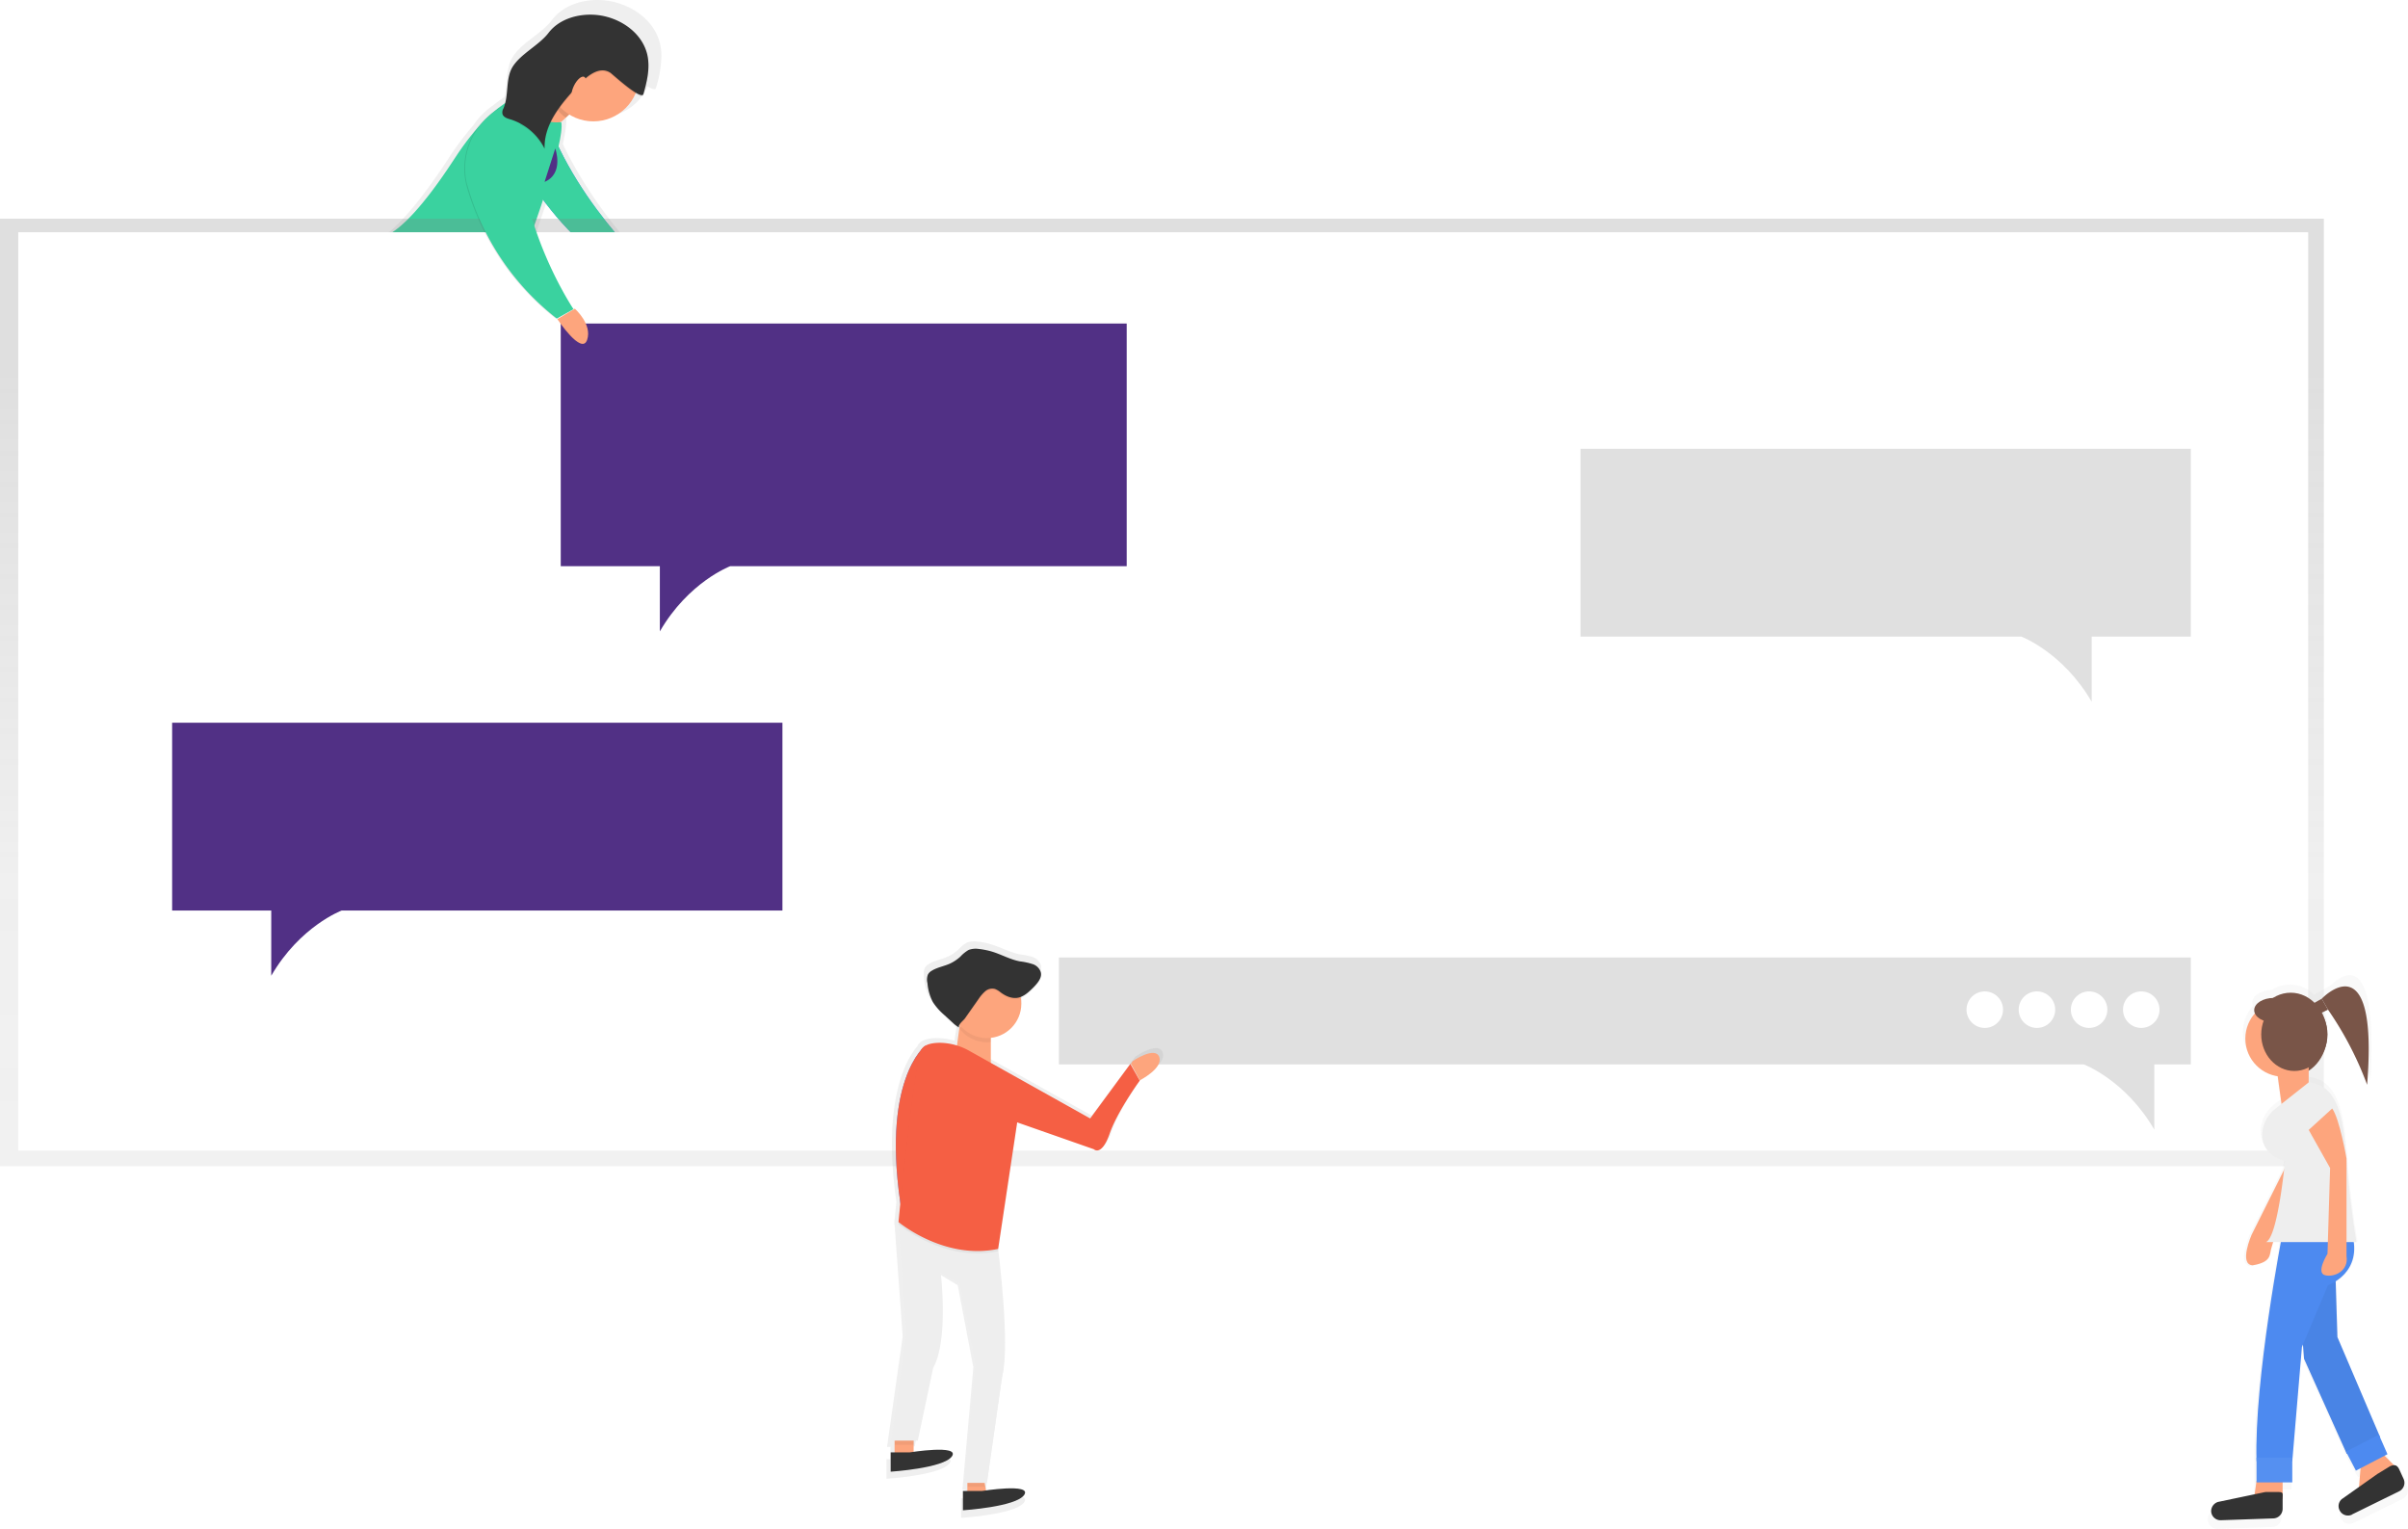 <svg xmlns="http://www.w3.org/2000/svg" xmlns:xlink="http://www.w3.org/1999/xlink" viewBox="0 0 819.766 520.33">
  <defs>
    <style>
      .cls-1 {
        opacity: 0.5;
      }

      .cls-2 {
        fill: url(#linear-gradient);
      }

      .cls-3 {
        fill: url(#linear-gradient-2);
      }

      .cls-4 {
        fill: #4d8af0;
      }

      .cls-5 {
        fill: #3ad29f;
      }

      .cls-6 {
        fill: #fda57d;
      }

      .cls-7 {
        opacity: 0.1;
      }

      .cls-8 {
        fill: #513085;
      }

      .cls-9 {
        fill: url(#linear-gradient-3);
      }

      .cls-10, .cls-16 {
        fill: #fff;
      }

      .cls-11 {
        fill: #e0e0e0;
      }

      .cls-12 {
        fill: #333;
      }

      .cls-13 {
        fill: url(#linear-gradient-4);
      }

      .cls-14 {
        fill: #795548;
      }

      .cls-15, .cls-16 {
        opacity: 0.05;
      }

      .cls-17 {
        fill: #eee;
      }

      .cls-18 {
        fill: url(#linear-gradient-5);
      }

      .cls-19 {
        fill: #f55f44;
      }
    </style>
    <linearGradient id="linear-gradient" x1="1.717" y1="2.378" x2="1.717" y2="3.378" gradientUnits="objectBoundingBox">
      <stop offset="0" stop-color="gray" stop-opacity="0.251"/>
      <stop offset="0.54" stop-color="gray" stop-opacity="0.122"/>
      <stop offset="1" stop-color="gray" stop-opacity="0.102"/>
    </linearGradient>
    <linearGradient id="linear-gradient-2" x1="25.058" y1="343.628" x2="25.058" y2="344.71" xlink:href="#linear-gradient"/>
    <linearGradient id="linear-gradient-3" x1="0.5" y1="0.158" x2="0.5" y2="1.158" xlink:href="#linear-gradient"/>
    <linearGradient id="linear-gradient-4" x1="2.29" y1="-2.491" x2="2.29" y2="-1.491" xlink:href="#linear-gradient"/>
    <linearGradient id="linear-gradient-5" x1="1.298" y1="-1.815" x2="2.297" y2="-1.815" xlink:href="#linear-gradient"/>
  </defs>
  <g id="Groupe_202" data-name="Groupe 202" transform="translate(0 0.021)">
    <g id="Groupe_161" data-name="Groupe 161" class="cls-1" transform="translate(122.085 -0.021)">
      <path id="Tracé_557" data-name="Tracé 557" class="cls-2" d="M207.661,49.009c.888-4.084,1.421-7.37,1.066-9.057l-.355.089.533-.266,1.509-1.421h0l1.243-1.154a17.206,17.206,0,0,0,23.618-5.5,19.066,19.066,0,0,0,1.243-2.309c1.509.888,2.664,1.243,2.841.533a38.683,38.683,0,0,0,1.865-11.01A18.81,18.81,0,0,0,240.779,15C238.915,6.568,230.3.885,221.69.086c-6.57-.622-13.762,1.421-17.758,6.748-3.463,4.617-10.3,7.636-13.318,12.519-2.486,3.907-1.687,9.234-2.841,13.674a34.69,34.69,0,0,0-3.64,2.664,26.358,26.358,0,0,0-7.014,7.014,98.88,98.88,0,0,0-8.257,11.01c-13.23,20.244-21.221,26.9-25.66,28.679l37.824.266a95.159,95.159,0,0,0,25.749,30.632l.266-.089.178.089,6.3-3.463a140.4,140.4,0,0,1-14.739-31.343c.888-2.486,2.042-5.86,3.285-9.589,8.7,11.72,21.4,24.595,38.623,32.408l2.753-4.972C243.354,96.334,221.068,76.978,207.661,49.009Z" transform="translate(-138.139 0.021)"/>
      <path id="Tracé_558" data-name="Tracé 558" class="cls-3" d="M142.472,93H137.5S138.921,94.421,142.472,93Z" transform="translate(-137.5 -10.407)"/>
    </g>
    <path id="Tracé_559" data-name="Tracé 559" class="cls-4" d="M205.084,69.041c7.991,11.454,20.155,24.683,37.292,32.5l2.575-4.528s-30.188-26.37-39.067-60.91l-.888.8C197.537,43.381,197.537,58.12,205.084,69.041Z" transform="translate(-22.355 -4.049)"/>
    <path id="Tracé_560" data-name="Tracé 560" class="cls-5" d="M205.084,69.041c7.991,11.454,20.155,24.683,37.292,32.5l2.575-4.528s-30.188-26.37-39.067-60.91l-.888.8C197.537,43.381,197.537,58.12,205.084,69.041Z" transform="translate(-22.355 -4.049)"/>
    <path id="Tracé_561" data-name="Tracé 561" class="cls-6" d="M208.542,31.4l-5.949,3.374L196.2,44.718l9.234,3.64,7.813-3.552,5.416-4.972Z" transform="translate(-21.995 -3.523)"/>
    <path id="Tracé_562" data-name="Tracé 562" class="cls-5" d="M196.773,35.8s-11.1-.888-26.1,22.286C149,91.293,142.7,84.278,142.7,84.278l53.806.355s11.987-32.674,10.566-39.067C207.072,45.477,196.773,47.52,196.773,35.8Z" transform="translate(-15.998 -4.015)"/>
    <path id="Tracé_563" data-name="Tracé 563" class="cls-7" d="M209.9,31.2c.621,4.706,2.486,9.944,6.3,12.342l2.841-2.664L209.9,31.2Z" transform="translate(-23.531 -3.5)"/>
    <ellipse id="Ellipse_9" data-name="Ellipse 9" class="cls-6" cx="15.627" cy="15.627" rx="15.627" ry="15.627" transform="translate(186.369 10.031)"/>
    <path id="Tracé_564" data-name="Tracé 564" class="cls-7" d="M240.635,32.992c1.243-4.351,2.309-8.879,1.332-13.318-1.776-7.725-9.589-12.874-17.4-13.585-6.038-.533-12.608,1.332-16.248,6.126-3.2,4.173-3.64,9.856-6.482,14.3-2.575,4.084-7.014,7.014-8.879,11.454a2.5,2.5,0,0,0-.266,1.953c.355.977,1.6,1.421,2.575,1.687a19.461,19.461,0,0,1,11.72,9.944c-.266-8.346,5.683-15.361,11.365-21.4,2.664-2.841,7.1-7.014,11.1-4.351C229.98,26.155,240.014,35.389,240.635,32.992Z" transform="translate(-21.592 -0.675)"/>
    <path id="Tracé_565" data-name="Tracé 565" class="cls-8" d="M212.44,56.9s3.108,8.524-3.64,11.365" transform="translate(-23.408 -6.381)"/>
    <rect id="Rectangle_187" data-name="Rectangle 187" class="cls-9" width="791.113" height="322.483" transform="translate(0 74.403)"/>
    <rect id="Rectangle_188" data-name="Rectangle 188" class="cls-10" width="779.57" height="312.538" transform="translate(6.215 79.02)"/>
    <path id="Tracé_566" data-name="Tracé 566" class="cls-8" d="M215,124v82.574h33.74v22.2c9.767-16.87,23.973-22.2,23.973-22.2h134.96V124Z" transform="translate(-24.103 -13.904)"/>
    <path id="Tracé_567" data-name="Tracé 567" class="cls-8" d="M66,277v63.928H99.74v22.2c9.767-16.87,23.973-22.2,23.973-22.2H273.767V277Z" transform="translate(-7.399 -31.056)"/>
    <path id="Tracé_568" data-name="Tracé 568" class="cls-11" d="M813.767,172v63.928h-33.74v22.2c-9.767-16.87-23.973-22.2-23.973-22.2H606V172Z" transform="translate(-67.937 -19.285)"/>
    <path id="Tracé_569" data-name="Tracé 569" class="cls-11" d="M791.346,367v36.4h-12.43v22.2c-9.767-16.87-23.973-22.2-23.973-22.2H406V367Z" transform="translate(-45.515 -41.146)"/>
    <ellipse id="Ellipse_10" data-name="Ellipse 10" class="cls-10" cx="6.215" cy="6.215" rx="6.215" ry="6.215" transform="translate(722.745 337.397)"/>
    <ellipse id="Ellipse_11" data-name="Ellipse 11" class="cls-10" cx="6.215" cy="6.215" rx="6.215" ry="6.215" transform="translate(704.987 337.397)"/>
    <ellipse id="Ellipse_12" data-name="Ellipse 12" class="cls-10" cx="6.215" cy="6.215" rx="6.215" ry="6.215" transform="translate(687.229 337.397)"/>
    <ellipse id="Ellipse_13" data-name="Ellipse 13" class="cls-10" cx="6.215" cy="6.215" rx="6.215" ry="6.215" transform="translate(669.471 337.397)"/>
    <path id="Tracé_570" data-name="Tracé 570" class="cls-7" d="M178.978,68.211a87.343,87.343,0,0,0,30.188,44.483l5.683-3.2S190.521,73.361,197.89,38.2l-1.6.355a23.614,23.614,0,0,0-17.669,28.324C178.712,67.323,178.889,67.767,178.978,68.211Z" transform="translate(-19.956 -4.285)"/>
    <path id="Tracé_571" data-name="Tracé 571" class="cls-5" d="M179.371,68.2a87.343,87.343,0,0,0,30.188,44.483l5.683-3.2S190.914,73.349,198.283,38.1l-1.6.355a23.739,23.739,0,0,0-17.758,28.324A12.65,12.65,0,0,1,179.371,68.2Z" transform="translate(-19.994 -4.274)"/>
    <path id="Tracé_572" data-name="Tracé 572" class="cls-12" d="M240.635,32.592c1.243-4.351,2.309-8.879,1.332-13.318-1.776-7.725-9.589-12.874-17.4-13.585-6.038-.533-12.608,1.332-16.248,6.126-3.2,4.173-9.323,7.014-12.164,11.454-2.575,4.084-1.243,9.856-3.2,14.3a2.5,2.5,0,0,0-.266,1.953c.355.977,1.6,1.421,2.575,1.687a19.461,19.461,0,0,1,11.72,9.944c-.266-8.346,5.683-15.361,11.365-21.4,2.664-2.841,7.1-7.014,11.1-4.351C229.98,25.755,240.014,34.989,240.635,32.592Z" transform="translate(-21.592 -0.63)"/>
    <path id="Tracé_573" data-name="Tracé 573" class="cls-6" d="M213.7,121.852s8.257,12.431,10.122,7.1-4.173-10.655-4.173-10.655Z" transform="translate(-23.957 -13.265)"/>
    <ellipse id="Ellipse_14" data-name="Ellipse 14" class="cls-6" cx="4.173" cy="1.776" rx="4.173" ry="1.776" transform="translate(193.571 32.804) rotate(-63.43)"/>
    <g id="Groupe_162" data-name="Groupe 162" class="cls-1" transform="translate(751.634 331.876)">
      <path id="Tracé_574" data-name="Tracé 574" class="cls-13" d="M889.922,381.256c9.589,15.8,11.986,28.057,11.986,28.057,2.841-50.61-12.608-32.586-14.028-31.7v-.089l-5.15,2.93a11.628,11.628,0,0,0-8.257-3.463,11.1,11.1,0,0,0-6.215,1.865c-3.64.089-6.57,1.953-6.57,4.262a2.365,2.365,0,0,0,.266,1.065,13.334,13.334,0,0,0,.888,18.823,13.954,13.954,0,0,0,7.1,3.374l1.332,9.678-2.131,1.687a12.122,12.122,0,0,0-4.617,8.613c-.178,3.552,1.243,7.636,7.991,9.767,0,0-.089,1.243-.355,3.2L860.8,462.055s-4.528,10.388.355,10.744c7.014-1.243,5.771-4,6.659-6.393l.533-1.776h2.664c-2.22,11.9-9.323,52.83-8.613,76.892v6.925l-.444,3.463L848.9,555.816a3.262,3.262,0,0,0,1.066,6.393l18.468-.622a3.319,3.319,0,0,0,3.2-3.285V548.89h3.374v-7.547l3.374-40.133.444-1.065.444,5.239,15.094,33.474,3.374,5.86,1.421-.8-.444,5.505-6.126,5.327a3.265,3.265,0,0,0-.8,3.818h0a3.182,3.182,0,0,0,4.351,1.6h.089L912.83,552a3.171,3.171,0,0,0,1.51-4.262l-1.687-3.285a3.289,3.289,0,0,0-2.309-1.865l-3.108-3.108,1.065-.622L905.815,533,890.81,497.926l-.622-19.8a13.283,13.283,0,0,0,6.3-13.673h.976s-2.131-12.431-3.285-25.926l-.089-1.332V435.24s-.089-.622-.267-1.687c-1.154-13.318-3.019-23.973-12.963-25.127l-.089.089V404.43a15,15,0,0,0,6.482-12.7,15.852,15.852,0,0,0-1.953-7.725l4.617-2.753Z" transform="translate(-846.537 -373.782)"/>
    </g>
    <ellipse id="Ellipse_15" data-name="Ellipse 15" class="cls-14" cx="12.431" cy="14.206" rx="12.431" ry="14.206" transform="translate(767.406 337.841)"/>
    <path id="Tracé_575" data-name="Tracé 575" class="cls-6" d="M873.967,566.4v7.281H864.2l.888-6.215Z" transform="translate(-96.883 -63.5)"/>
    <path id="Tracé_576" data-name="Tracé 576" class="cls-6" d="M905.2,559.484l-.8,9.767h.533a15.511,15.511,0,0,0,10.389-4l2.841-2.575-7.281-7.281Z" transform="translate(-101.389 -62.267)"/>
    <path id="Tracé_577" data-name="Tracé 577" class="cls-4" d="M882.3,506.03l.8,10.566L897.659,549l11.365-5.682-14.561-34.1-.8-25.927H880.7Z" transform="translate(-98.732 -54.184)"/>
    <path id="Tracé_578" data-name="Tracé 578" class="cls-15" d="M882.3,506.03l.8,10.566L897.659,549l11.365-5.682-14.561-34.1-.8-25.927H880.7Z" transform="translate(-98.732 -54.184)"/>
    <path id="Tracé_579" data-name="Tracé 579" class="cls-6" d="M876.826,442.3l-13.762,27.525s-4.439,10.122.355,10.388c6.837-1.154,5.594-3.818,6.482-6.215l8.613-29.3Z" transform="translate(-96.546 -49.587)"/>
    <ellipse id="Ellipse_16" data-name="Ellipse 16" class="cls-6" cx="12.963" cy="12.963" rx="12.963" ry="12.963" transform="translate(764.387 340.505)"/>
    <path id="Tracé_580" data-name="Tracé 580" class="cls-6" d="M883.776,417.965l-9.057,4.795L872.5,406.6h11.276Z" transform="translate(-97.813 -45.585)"/>
    <path id="Tracé_581" data-name="Tracé 581" class="cls-4" d="M874.072,472.4s-9.767,50.255-8.879,77.868h12.164l3.285-38.89,8.879-21.043s12.164-4.084,8.08-17.847H874.072Z" transform="translate(-96.988 -52.962)"/>
    <rect id="Rectangle_189" data-name="Rectangle 189" class="cls-4" width="12.164" height="8.435" transform="translate(768.205 496.064)"/>
    <rect id="Rectangle_190" data-name="Rectangle 190" class="cls-16" width="12.164" height="8.435" transform="translate(768.205 496.064)"/>
    <path id="Tracé_582" data-name="Tracé 582" class="cls-4" d="M899.5,555.671l3.374,6.482,10.743-5.594-2.93-6.659Z" transform="translate(-100.84 -61.65)"/>
    <path id="Tracé_583" data-name="Tracé 583" class="cls-12" d="M865.38,572.077l-15.272,3.2a3.312,3.312,0,0,0-2.309,3.019h0a3.183,3.183,0,0,0,3.2,3.2h.089l17.935-.621a3.287,3.287,0,0,0,3.108-3.2v-3.463c0-1.776.355-2.309-1.421-2.309h-4.439C865.913,571.989,865.647,571.989,865.38,572.077Z" transform="translate(-95.044 -64.116)"/>
    <path id="Tracé_584" data-name="Tracé 584" class="cls-17" d="M883.291,414.8l-11.454,9.057A11.537,11.537,0,0,0,867.4,432.2c-.178,3.463,1.243,7.458,7.724,9.5,0,0-2.4,25.926-6.482,27.525h30.81s-2.042-11.987-3.108-25.127C895.1,428.918,894.213,416.132,883.291,414.8Z" transform="translate(-97.24 -46.504)"/>
    <path id="Tracé_585" data-name="Tracé 585" class="cls-6" d="M885.2,432.181l7.281,12.963-.888,29.212s-4.084,6.482-.8,7.281,8.08-1.6,7.281-6.482V441.948s-2.4-13.762-4.884-17.048Z" transform="translate(-99.237 -47.637)"/>
    <path id="Tracé_586" data-name="Tracé 586" class="cls-12" d="M909.836,564.62l-12.075,8.524a3.109,3.109,0,0,0-.8,3.729h0a3.155,3.155,0,0,0,4.173,1.6.087.087,0,0,0,.089-.089l16.071-7.9a3.225,3.225,0,0,0,1.51-4.173l-1.421-3.108c-.71-1.6-1.6-1.953-3.2-1.243l-4.351,2.664C909.569,564.708,910.1,564.442,909.836,564.62Z" transform="translate(-100.521 -62.962)"/>
    <path id="Tracé_587" data-name="Tracé 587" class="cls-14" d="M891.972,386.529l-2.93,1.421L887,384.4l2.841-1.6Z" transform="translate(-99.439 -42.917)"/>
    <path id="Tracé_588" data-name="Tracé 588" class="cls-14" d="M890.2,382.272s19.445-20.51,15.449,29.3A114.8,114.8,0,0,0,892.331,386Z" transform="translate(-99.798 -42.389)"/>
    <ellipse id="Ellipse_17" data-name="Ellipse 17" class="cls-14" cx="11.276" cy="12.431" rx="11.276" ry="12.431" transform="translate(769.803 339.617)"/>
    <ellipse id="Ellipse_18" data-name="Ellipse 18" class="cls-14" cx="6.659" cy="4.173" rx="6.659" ry="4.173" transform="translate(767.406 339.617)"/>
    <g id="Groupe_163" data-name="Groupe 163" class="cls-1" transform="translate(301.795 320.369)">
      <path id="Tracé_589" data-name="Tracé 589" class="cls-18" d="M433.928,398.627c-1.332-4-9.323,1.421-9.323,1.421l-.622.888-14.206,19.179-34.628-19.356v-8.7A12.014,12.014,0,0,0,385.8,378.738c0-.266-.089-.444-.089-.71a14.269,14.269,0,0,0,4.44-3.552c1.243-1.332,2.486-2.841,2.4-4.528v-.8a4.53,4.53,0,0,0-2.93-3.019,23.627,23.627,0,0,0-4.351-.888c-3.463-.71-6.57-2.486-9.945-3.463a20.983,20.983,0,0,0-4.706-.888,7.218,7.218,0,0,0-3.374.355,12.4,12.4,0,0,0-2.93,2.4,12.334,12.334,0,0,1-3.818,2.486c-2.042.888-4.439,1.243-6.3,2.486a3.339,3.339,0,0,0-1.243,1.243,3.976,3.976,0,0,0-.355,1.776,9.651,9.651,0,0,0,.089,1.6,17.373,17.373,0,0,0,1.865,6.659,19.331,19.331,0,0,0,3.818,4.262l3.108,2.93a6.126,6.126,0,0,0,2.131,1.6,1.688,1.688,0,0,1,.444-1.154l-.977,7.1a21.787,21.787,0,0,0-5.86-.888c-2.664,0-5.416.444-6.57,2.309-.089.089-.089.266-.178.355-3.729,4.351-12.164,18.557-7.192,53.1-.444,4.262-.71,6.926-.71,6.926v.8h.089l2.752,38.091-5.327,37.558h1.154v4.173H339.9v6.659s18.646-1.154,21.487-5.327c2.308-3.463-9.323-2.131-13.407-1.51v-2.752h.089V532.7h1.421l5.327-25.483c5.5-9.5,2.664-33.385,2.664-33.385l6.659,4,5.327,27.968-3.729,41.642h1.154v2.93h-1.6v6.659s18.646-1.154,21.487-5.327c2.309-3.463-9.323-2.131-13.407-1.509l-.444-2.664h.8l5.327-37.558c2.664-10.211-.977-40.044-1.421-43.862l6.659-43.951-.089-.089.089-.622,26.814,9.412s2.664,2.664,5.416-5.327c2.575-7.458,9.678-17.4,10.566-18.735l.089-.178C427.18,406.707,435.26,402.622,433.928,398.627Z" transform="translate(-339.9 -360.822)"/>
    </g>
    <path id="Tracé_590" data-name="Tracé 590" class="cls-6" d="M343,550.375v6.57h6.482V547.8Z" transform="translate(-38.453 -61.415)"/>
    <path id="Tracé_591" data-name="Tracé 591" class="cls-6" d="M370.9,565.243v7.9l6.57-1.332L376.139,564Z" transform="translate(-41.58 -63.231)"/>
    <path id="Tracé_592" data-name="Tracé 592" class="cls-4" d="M353.531,400.8s-15.627,11.72-7.9,57.358Z" transform="translate(-38.507 -44.935)"/>
    <path id="Tracé_593" data-name="Tracé 593" class="cls-19" d="M353.531,400.8s-15.627,11.72-7.9,57.358Z" transform="translate(-38.507 -44.935)"/>
    <path id="Tracé_594" data-name="Tracé 594" class="cls-15" d="M376.86,569.407l-.622-3.907L371,566.832v2.575Z" transform="translate(-41.592 -63.399)"/>
    <path id="Tracé_595" data-name="Tracé 595" class="cls-15" d="M343.1,553.3h6.482v-4l-6.482,2.664Z" transform="translate(-38.464 -61.583)"/>
    <path id="Tracé_596" data-name="Tracé 596" class="cls-6" d="M367.943,392.1l-1.243,9.145,11.72,6.482V394.675Z" transform="translate(-41.11 -43.959)"/>
    <path id="Tracé_597" data-name="Tracé 597" class="cls-17" d="M341.7,542.806l5.239-36.581L344.186,468.4l33.918,9.145s4.173,32.5,1.421,43.063l-5.239,36.581h-7.813l3.907-40.488-5.239-27.258-6.57-3.907s2.752,23.174-2.575,32.5l-5.239,24.772Z" transform="translate(-38.307 -52.513)"/>
    <path id="Tracé_598" data-name="Tracé 598" class="cls-6" d="M443.278,405.017c-1.332-3.907-9.057,1.332-9.057,1.332l-.622.888,3.108,5.771.089-.178C436.708,412.831,444.521,408.924,443.278,405.017Z" transform="translate(-48.61 -45.245)"/>
    <path id="Tracé_599" data-name="Tracé 599" class="cls-15" d="M365.365,401.486s-10.477-2.753-13.052,1.332S344.5,461.6,344.5,461.6s15.538,13.052,33.917,9.145L384.9,427.59Z" transform="translate(-38.621 -44.91)"/>
    <path id="Tracé_600" data-name="Tracé 600" class="cls-19" d="M409.76,425.449l-41.287-23.085a20.906,20.906,0,0,0-9.767-2.664c-2.575,0-5.239.444-6.393,2.22C349.739,406,344.5,460.7,344.5,460.7s15.538,13.052,33.917,9.145l6.482-43.063,26.1,9.145s2.575,2.575,5.327-5.15c2.486-7.281,9.412-16.959,10.3-18.2l-3.2-5.683Z" transform="translate(-38.621 -44.811)"/>
    <path id="Tracé_601" data-name="Tracé 601" class="cls-15" d="M368,394.31a11.7,11.7,0,0,0,9.234,4.528,6.714,6.714,0,0,0,1.332-.089v-2.575L368.089,393.6Z" transform="translate(-41.255 -44.128)"/>
    <circle id="Ellipse_19" data-name="Ellipse 19" class="cls-6" cx="11.72" cy="11.72" r="11.72" transform="translate(324.259 329.85)"/>
    <path id="Tracé_602" data-name="Tracé 602" class="cls-12" d="M341.5,556.674v6.482s18.113-1.154,20.865-5.239-14.384-1.332-14.384-1.332H341.5Z" transform="translate(-38.285 -62.298)"/>
    <path id="Tracé_603" data-name="Tracé 603" class="cls-12" d="M369.2,571.474v6.482s18.113-1.154,20.865-5.239-14.384-1.332-14.384-1.332H369.2Z" transform="translate(-41.39 -63.957)"/>
    <path id="Tracé_604" data-name="Tracé 604" class="cls-15" d="M368.377,387.82l4.617-6.57a13.1,13.1,0,0,1,2.309-2.664,3.616,3.616,0,0,1,3.374-.71,7.1,7.1,0,0,1,1.865,1.154c1.687,1.243,3.818,2.22,5.949,1.776s3.818-2.131,5.416-3.729c1.243-1.332,2.664-3.019,2.308-4.795a4.154,4.154,0,0,0-2.841-2.841,21.8,21.8,0,0,0-4.173-.888c-3.374-.622-6.393-2.4-9.678-3.374a27.226,27.226,0,0,0-4.528-.888,6.969,6.969,0,0,0-3.285.355,11.993,11.993,0,0,0-2.841,2.308,14.372,14.372,0,0,1-3.64,2.4c-2.042.888-4.262,1.243-6.127,2.4a3.337,3.337,0,0,0-1.243,1.243,4.706,4.706,0,0,0-.178,2.93,16.973,16.973,0,0,0,1.865,6.482,20.148,20.148,0,0,0,3.64,4.173l3.108,2.841a9.557,9.557,0,0,0,2.131,1.6C365.98,389.863,367.845,388.62,368.377,387.82Z" transform="translate(-39.857 -40.834)"/>
    <path id="Tracé_605" data-name="Tracé 605" class="cls-12" d="M368.366,387.309l4.617-6.57a13.1,13.1,0,0,1,2.309-2.664,3.616,3.616,0,0,1,3.374-.71,7.1,7.1,0,0,1,1.865,1.154c1.687,1.243,3.818,2.22,5.949,1.776s3.818-2.131,5.416-3.729c1.243-1.332,2.664-3.019,2.308-4.795a4.234,4.234,0,0,0-2.93-2.93,21.794,21.794,0,0,0-4.173-.888c-3.374-.622-6.393-2.4-9.678-3.374a27.2,27.2,0,0,0-4.528-.888,6.97,6.97,0,0,0-3.285.355,11.993,11.993,0,0,0-2.841,2.309,14.378,14.378,0,0,1-3.64,2.4c-2.042.888-4.262,1.243-6.126,2.4a3.337,3.337,0,0,0-1.243,1.243,4.707,4.707,0,0,0-.178,2.93,16.97,16.97,0,0,0,1.865,6.482,20.15,20.15,0,0,0,3.64,4.173l3.108,2.841a9.565,9.565,0,0,0,2.131,1.6C365.969,389.351,367.833,388.108,368.366,387.309Z" transform="translate(-39.846 -40.767)"/>
  </g>
</svg>
